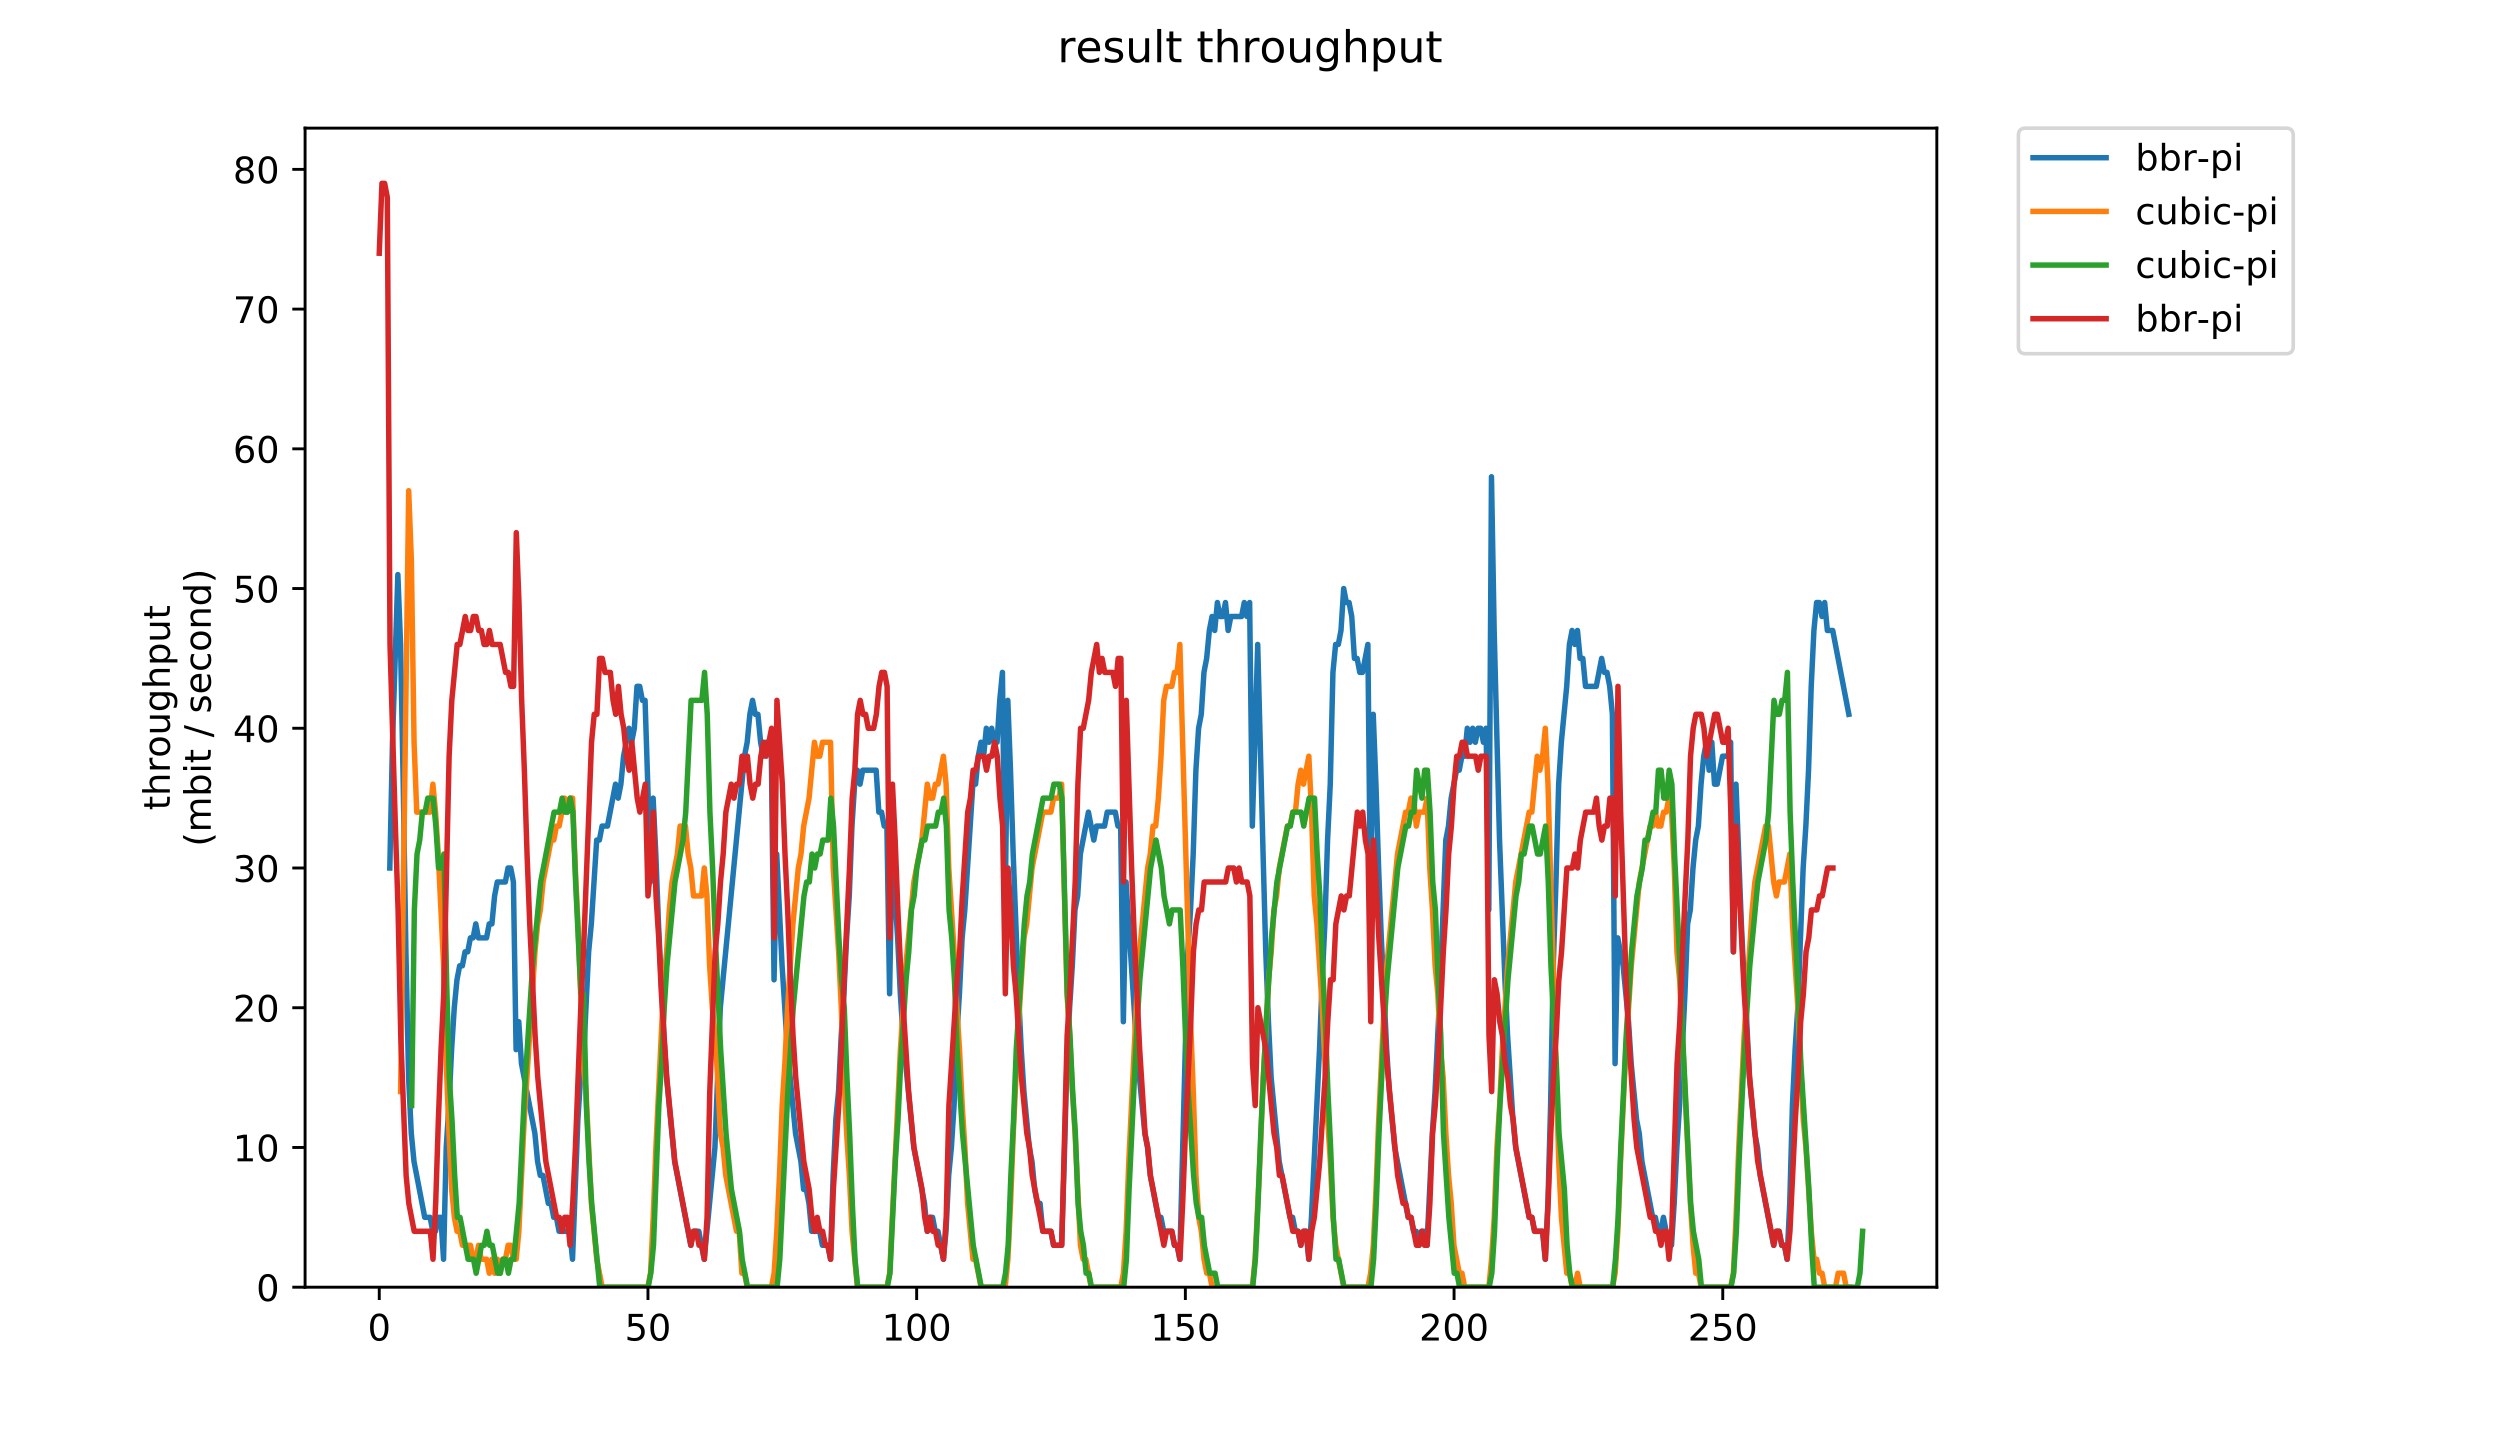 <?xml version="1.0" encoding="utf-8" standalone="no"?>
<!DOCTYPE svg PUBLIC "-//W3C//DTD SVG 1.1//EN"
  "http://www.w3.org/Graphics/SVG/1.1/DTD/svg11.dtd">
<!-- Created with matplotlib (https://matplotlib.org/) -->
<svg height="396pt" version="1.1" viewBox="0 0 684 396" width="684pt" xmlns="http://www.w3.org/2000/svg" xmlns:xlink="http://www.w3.org/1999/xlink">
 <defs>
  <style type="text/css">
*{stroke-linecap:butt;stroke-linejoin:round;}
  </style>
 </defs>
 <g id="figure_1">
  <g id="patch_1">
   <path d="M 0 396 
L 684 396 
L 684 0 
L 0 0 
z
" style="fill:#ffffff;"/>
  </g>
  <g id="axes_1">
   <g id="patch_2">
    <path d="M 83.472 352.174 
L 529.913 352.174 
L 529.913 35.062 
L 83.472 35.062 
z
" style="fill:#ffffff;"/>
   </g>
   <g id="matplotlib.axis_1">
    <g id="xtick_1">
     <g id="line2d_1">
      <defs>
       <path d="M 0 0 
L 0 3.5 
" id="m61b349d4cc" style="stroke:#000000;stroke-width:0.8;"/>
      </defs>
      <g>
       <use style="stroke:#000000;stroke-width:0.8;" x="103.765" xlink:href="#m61b349d4cc" y="352.174"/>
      </g>
     </g>
     <g id="text_1">
      <!-- 0 -->
      <defs>
       <path d="M 31.781 66.406 
Q 24.172 66.406 20.328 58.906 
Q 16.5 51.422 16.5 36.375 
Q 16.5 21.391 20.328 13.891 
Q 24.172 6.391 31.781 6.391 
Q 39.453 6.391 43.281 13.891 
Q 47.125 21.391 47.125 36.375 
Q 47.125 51.422 43.281 58.906 
Q 39.453 66.406 31.781 66.406 
z
M 31.781 74.219 
Q 44.047 74.219 50.516 64.516 
Q 56.984 54.828 56.984 36.375 
Q 56.984 17.969 50.516 8.266 
Q 44.047 -1.422 31.781 -1.422 
Q 19.531 -1.422 13.062 8.266 
Q 6.594 17.969 6.594 36.375 
Q 6.594 54.828 13.062 64.516 
Q 19.531 74.219 31.781 74.219 
z
" id="DejaVuSans-48"/>
      </defs>
      <g transform="translate(100.584 366.773)scale(0.1 -0.1)">
       <use xlink:href="#DejaVuSans-48"/>
      </g>
     </g>
    </g>
    <g id="xtick_2">
     <g id="line2d_2">
      <g>
       <use style="stroke:#000000;stroke-width:0.8;" x="177.282" xlink:href="#m61b349d4cc" y="352.174"/>
      </g>
     </g>
     <g id="text_2">
      <!-- 50 -->
      <defs>
       <path d="M 10.797 72.906 
L 49.516 72.906 
L 49.516 64.594 
L 19.828 64.594 
L 19.828 46.734 
Q 21.969 47.469 24.109 47.828 
Q 26.266 48.188 28.422 48.188 
Q 40.625 48.188 47.75 41.5 
Q 54.891 34.812 54.891 23.391 
Q 54.891 11.625 47.562 5.094 
Q 40.234 -1.422 26.906 -1.422 
Q 22.312 -1.422 17.547 -0.641 
Q 12.797 0.141 7.719 1.703 
L 7.719 11.625 
Q 12.109 9.234 16.797 8.062 
Q 21.484 6.891 26.703 6.891 
Q 35.156 6.891 40.078 11.328 
Q 45.016 15.766 45.016 23.391 
Q 45.016 31 40.078 35.438 
Q 35.156 39.891 26.703 39.891 
Q 22.75 39.891 18.812 39.016 
Q 14.891 38.141 10.797 36.281 
z
" id="DejaVuSans-53"/>
      </defs>
      <g transform="translate(170.919 366.773)scale(0.1 -0.1)">
       <use xlink:href="#DejaVuSans-53"/>
       <use x="63.623" xlink:href="#DejaVuSans-48"/>
      </g>
     </g>
    </g>
    <g id="xtick_3">
     <g id="line2d_3">
      <g>
       <use style="stroke:#000000;stroke-width:0.8;" x="250.798" xlink:href="#m61b349d4cc" y="352.174"/>
      </g>
     </g>
     <g id="text_3">
      <!-- 100 -->
      <defs>
       <path d="M 12.406 8.297 
L 28.516 8.297 
L 28.516 63.922 
L 10.984 60.406 
L 10.984 69.391 
L 28.422 72.906 
L 38.281 72.906 
L 38.281 8.297 
L 54.391 8.297 
L 54.391 0 
L 12.406 0 
z
" id="DejaVuSans-49"/>
      </defs>
      <g transform="translate(241.254 366.773)scale(0.1 -0.1)">
       <use xlink:href="#DejaVuSans-49"/>
       <use x="63.623" xlink:href="#DejaVuSans-48"/>
       <use x="127.246" xlink:href="#DejaVuSans-48"/>
      </g>
     </g>
    </g>
    <g id="xtick_4">
     <g id="line2d_4">
      <g>
       <use style="stroke:#000000;stroke-width:0.8;" x="324.315" xlink:href="#m61b349d4cc" y="352.174"/>
      </g>
     </g>
     <g id="text_4">
      <!-- 150 -->
      <g transform="translate(314.771 366.773)scale(0.1 -0.1)">
       <use xlink:href="#DejaVuSans-49"/>
       <use x="63.623" xlink:href="#DejaVuSans-53"/>
       <use x="127.246" xlink:href="#DejaVuSans-48"/>
      </g>
     </g>
    </g>
    <g id="xtick_5">
     <g id="line2d_5">
      <g>
       <use style="stroke:#000000;stroke-width:0.8;" x="397.831" xlink:href="#m61b349d4cc" y="352.174"/>
      </g>
     </g>
     <g id="text_5">
      <!-- 200 -->
      <defs>
       <path d="M 19.188 8.297 
L 53.609 8.297 
L 53.609 0 
L 7.328 0 
L 7.328 8.297 
Q 12.938 14.109 22.625 23.891 
Q 32.328 33.688 34.812 36.531 
Q 39.547 41.844 41.422 45.531 
Q 43.312 49.219 43.312 52.781 
Q 43.312 58.594 39.234 62.25 
Q 35.156 65.922 28.609 65.922 
Q 23.969 65.922 18.812 64.312 
Q 13.672 62.703 7.812 59.422 
L 7.812 69.391 
Q 13.766 71.781 18.938 73 
Q 24.125 74.219 28.422 74.219 
Q 39.75 74.219 46.484 68.547 
Q 53.219 62.891 53.219 53.422 
Q 53.219 48.922 51.531 44.891 
Q 49.859 40.875 45.406 35.406 
Q 44.188 33.984 37.641 27.219 
Q 31.109 20.453 19.188 8.297 
z
" id="DejaVuSans-50"/>
      </defs>
      <g transform="translate(388.287 366.773)scale(0.1 -0.1)">
       <use xlink:href="#DejaVuSans-50"/>
       <use x="63.623" xlink:href="#DejaVuSans-48"/>
       <use x="127.246" xlink:href="#DejaVuSans-48"/>
      </g>
     </g>
    </g>
    <g id="xtick_6">
     <g id="line2d_6">
      <g>
       <use style="stroke:#000000;stroke-width:0.8;" x="471.348" xlink:href="#m61b349d4cc" y="352.174"/>
      </g>
     </g>
     <g id="text_6">
      <!-- 250 -->
      <g transform="translate(461.804 366.773)scale(0.1 -0.1)">
       <use xlink:href="#DejaVuSans-50"/>
       <use x="63.623" xlink:href="#DejaVuSans-53"/>
       <use x="127.246" xlink:href="#DejaVuSans-48"/>
      </g>
     </g>
    </g>
   </g>
   <g id="matplotlib.axis_2">
    <g id="ytick_1">
     <g id="line2d_7">
      <defs>
       <path d="M 0 0 
L -3.5 0 
" id="m074d51d5fd" style="stroke:#000000;stroke-width:0.8;"/>
      </defs>
      <g>
       <use style="stroke:#000000;stroke-width:0.8;" x="83.472" xlink:href="#m074d51d5fd" y="352.174"/>
      </g>
     </g>
     <g id="text_7">
      <!-- 0 -->
      <g transform="translate(70.11 355.973)scale(0.1 -0.1)">
       <use xlink:href="#DejaVuSans-48"/>
      </g>
     </g>
    </g>
    <g id="ytick_2">
     <g id="line2d_8">
      <g>
       <use style="stroke:#000000;stroke-width:0.8;" x="83.472" xlink:href="#m074d51d5fd" y="313.945"/>
      </g>
     </g>
     <g id="text_8">
      <!-- 10 -->
      <g transform="translate(63.747 317.744)scale(0.1 -0.1)">
       <use xlink:href="#DejaVuSans-49"/>
       <use x="63.623" xlink:href="#DejaVuSans-48"/>
      </g>
     </g>
    </g>
    <g id="ytick_3">
     <g id="line2d_9">
      <g>
       <use style="stroke:#000000;stroke-width:0.8;" x="83.472" xlink:href="#m074d51d5fd" y="275.716"/>
      </g>
     </g>
     <g id="text_9">
      <!-- 20 -->
      <g transform="translate(63.747 279.515)scale(0.1 -0.1)">
       <use xlink:href="#DejaVuSans-50"/>
       <use x="63.623" xlink:href="#DejaVuSans-48"/>
      </g>
     </g>
    </g>
    <g id="ytick_4">
     <g id="line2d_10">
      <g>
       <use style="stroke:#000000;stroke-width:0.8;" x="83.472" xlink:href="#m074d51d5fd" y="237.486"/>
      </g>
     </g>
     <g id="text_10">
      <!-- 30 -->
      <defs>
       <path d="M 40.578 39.312 
Q 47.656 37.797 51.625 33 
Q 55.609 28.219 55.609 21.188 
Q 55.609 10.406 48.188 4.484 
Q 40.766 -1.422 27.094 -1.422 
Q 22.516 -1.422 17.656 -0.516 
Q 12.797 0.391 7.625 2.203 
L 7.625 11.719 
Q 11.719 9.328 16.594 8.109 
Q 21.484 6.891 26.812 6.891 
Q 36.078 6.891 40.938 10.547 
Q 45.797 14.203 45.797 21.188 
Q 45.797 27.641 41.281 31.266 
Q 36.766 34.906 28.719 34.906 
L 20.219 34.906 
L 20.219 43.016 
L 29.109 43.016 
Q 36.375 43.016 40.234 45.922 
Q 44.094 48.828 44.094 54.297 
Q 44.094 59.906 40.109 62.906 
Q 36.141 65.922 28.719 65.922 
Q 24.656 65.922 20.016 65.031 
Q 15.375 64.156 9.812 62.312 
L 9.812 71.094 
Q 15.438 72.656 20.344 73.438 
Q 25.25 74.219 29.594 74.219 
Q 40.828 74.219 47.359 69.109 
Q 53.906 64.016 53.906 55.328 
Q 53.906 49.266 50.438 45.094 
Q 46.969 40.922 40.578 39.312 
z
" id="DejaVuSans-51"/>
      </defs>
      <g transform="translate(63.747 241.286)scale(0.1 -0.1)">
       <use xlink:href="#DejaVuSans-51"/>
       <use x="63.623" xlink:href="#DejaVuSans-48"/>
      </g>
     </g>
    </g>
    <g id="ytick_5">
     <g id="line2d_11">
      <g>
       <use style="stroke:#000000;stroke-width:0.8;" x="83.472" xlink:href="#m074d51d5fd" y="199.257"/>
      </g>
     </g>
     <g id="text_11">
      <!-- 40 -->
      <defs>
       <path d="M 37.797 64.312 
L 12.891 25.391 
L 37.797 25.391 
z
M 35.203 72.906 
L 47.609 72.906 
L 47.609 25.391 
L 58.016 25.391 
L 58.016 17.188 
L 47.609 17.188 
L 47.609 0 
L 37.797 0 
L 37.797 17.188 
L 4.891 17.188 
L 4.891 26.703 
z
" id="DejaVuSans-52"/>
      </defs>
      <g transform="translate(63.747 203.056)scale(0.1 -0.1)">
       <use xlink:href="#DejaVuSans-52"/>
       <use x="63.623" xlink:href="#DejaVuSans-48"/>
      </g>
     </g>
    </g>
    <g id="ytick_6">
     <g id="line2d_12">
      <g>
       <use style="stroke:#000000;stroke-width:0.8;" x="83.472" xlink:href="#m074d51d5fd" y="161.028"/>
      </g>
     </g>
     <g id="text_12">
      <!-- 50 -->
      <g transform="translate(63.747 164.827)scale(0.1 -0.1)">
       <use xlink:href="#DejaVuSans-53"/>
       <use x="63.623" xlink:href="#DejaVuSans-48"/>
      </g>
     </g>
    </g>
    <g id="ytick_7">
     <g id="line2d_13">
      <g>
       <use style="stroke:#000000;stroke-width:0.8;" x="83.472" xlink:href="#m074d51d5fd" y="122.799"/>
      </g>
     </g>
     <g id="text_13">
      <!-- 60 -->
      <defs>
       <path d="M 33.016 40.375 
Q 26.375 40.375 22.484 35.828 
Q 18.609 31.297 18.609 23.391 
Q 18.609 15.531 22.484 10.953 
Q 26.375 6.391 33.016 6.391 
Q 39.656 6.391 43.531 10.953 
Q 47.406 15.531 47.406 23.391 
Q 47.406 31.297 43.531 35.828 
Q 39.656 40.375 33.016 40.375 
z
M 52.594 71.297 
L 52.594 62.312 
Q 48.875 64.062 45.094 64.984 
Q 41.312 65.922 37.594 65.922 
Q 27.828 65.922 22.672 59.328 
Q 17.531 52.734 16.797 39.406 
Q 19.672 43.656 24.016 45.922 
Q 28.375 48.188 33.594 48.188 
Q 44.578 48.188 50.953 41.516 
Q 57.328 34.859 57.328 23.391 
Q 57.328 12.156 50.688 5.359 
Q 44.047 -1.422 33.016 -1.422 
Q 20.359 -1.422 13.672 8.266 
Q 6.984 17.969 6.984 36.375 
Q 6.984 53.656 15.188 63.938 
Q 23.391 74.219 37.203 74.219 
Q 40.922 74.219 44.703 73.484 
Q 48.484 72.75 52.594 71.297 
z
" id="DejaVuSans-54"/>
      </defs>
      <g transform="translate(63.747 126.598)scale(0.1 -0.1)">
       <use xlink:href="#DejaVuSans-54"/>
       <use x="63.623" xlink:href="#DejaVuSans-48"/>
      </g>
     </g>
    </g>
    <g id="ytick_8">
     <g id="line2d_14">
      <g>
       <use style="stroke:#000000;stroke-width:0.8;" x="83.472" xlink:href="#m074d51d5fd" y="84.569"/>
      </g>
     </g>
     <g id="text_14">
      <!-- 70 -->
      <defs>
       <path d="M 8.203 72.906 
L 55.078 72.906 
L 55.078 68.703 
L 28.609 0 
L 18.312 0 
L 43.219 64.594 
L 8.203 64.594 
z
" id="DejaVuSans-55"/>
      </defs>
      <g transform="translate(63.747 88.369)scale(0.1 -0.1)">
       <use xlink:href="#DejaVuSans-55"/>
       <use x="63.623" xlink:href="#DejaVuSans-48"/>
      </g>
     </g>
    </g>
    <g id="ytick_9">
     <g id="line2d_15">
      <g>
       <use style="stroke:#000000;stroke-width:0.8;" x="83.472" xlink:href="#m074d51d5fd" y="46.34"/>
      </g>
     </g>
     <g id="text_15">
      <!-- 80 -->
      <defs>
       <path d="M 31.781 34.625 
Q 24.75 34.625 20.719 30.859 
Q 16.703 27.094 16.703 20.516 
Q 16.703 13.922 20.719 10.156 
Q 24.75 6.391 31.781 6.391 
Q 38.812 6.391 42.859 10.172 
Q 46.922 13.969 46.922 20.516 
Q 46.922 27.094 42.891 30.859 
Q 38.875 34.625 31.781 34.625 
z
M 21.922 38.812 
Q 15.578 40.375 12.031 44.719 
Q 8.5 49.078 8.5 55.328 
Q 8.5 64.062 14.719 69.141 
Q 20.953 74.219 31.781 74.219 
Q 42.672 74.219 48.875 69.141 
Q 55.078 64.062 55.078 55.328 
Q 55.078 49.078 51.531 44.719 
Q 48 40.375 41.703 38.812 
Q 48.828 37.156 52.797 32.312 
Q 56.781 27.484 56.781 20.516 
Q 56.781 9.906 50.312 4.234 
Q 43.844 -1.422 31.781 -1.422 
Q 19.734 -1.422 13.25 4.234 
Q 6.781 9.906 6.781 20.516 
Q 6.781 27.484 10.781 32.312 
Q 14.797 37.156 21.922 38.812 
z
M 18.312 54.391 
Q 18.312 48.734 21.844 45.562 
Q 25.391 42.391 31.781 42.391 
Q 38.141 42.391 41.719 45.562 
Q 45.312 48.734 45.312 54.391 
Q 45.312 60.062 41.719 63.234 
Q 38.141 66.406 31.781 66.406 
Q 25.391 66.406 21.844 63.234 
Q 18.312 60.062 18.312 54.391 
z
" id="DejaVuSans-56"/>
      </defs>
      <g transform="translate(63.747 50.139)scale(0.1 -0.1)">
       <use xlink:href="#DejaVuSans-56"/>
       <use x="63.623" xlink:href="#DejaVuSans-48"/>
      </g>
     </g>
    </g>
    <g id="text_16">
     <!-- throughput -->
     <defs>
      <path d="M 18.312 70.219 
L 18.312 54.688 
L 36.812 54.688 
L 36.812 47.703 
L 18.312 47.703 
L 18.312 18.016 
Q 18.312 11.328 20.141 9.422 
Q 21.969 7.516 27.594 7.516 
L 36.812 7.516 
L 36.812 0 
L 27.594 0 
Q 17.188 0 13.234 3.875 
Q 9.281 7.766 9.281 18.016 
L 9.281 47.703 
L 2.688 47.703 
L 2.688 54.688 
L 9.281 54.688 
L 9.281 70.219 
z
" id="DejaVuSans-116"/>
      <path d="M 54.891 33.016 
L 54.891 0 
L 45.906 0 
L 45.906 32.719 
Q 45.906 40.484 42.875 44.328 
Q 39.844 48.188 33.797 48.188 
Q 26.516 48.188 22.312 43.547 
Q 18.109 38.922 18.109 30.906 
L 18.109 0 
L 9.078 0 
L 9.078 75.984 
L 18.109 75.984 
L 18.109 46.188 
Q 21.344 51.125 25.703 53.562 
Q 30.078 56 35.797 56 
Q 45.219 56 50.047 50.172 
Q 54.891 44.344 54.891 33.016 
z
" id="DejaVuSans-104"/>
      <path d="M 41.109 46.297 
Q 39.594 47.172 37.812 47.578 
Q 36.031 48 33.891 48 
Q 26.266 48 22.188 43.047 
Q 18.109 38.094 18.109 28.812 
L 18.109 0 
L 9.078 0 
L 9.078 54.688 
L 18.109 54.688 
L 18.109 46.188 
Q 20.953 51.172 25.484 53.578 
Q 30.031 56 36.531 56 
Q 37.453 56 38.578 55.875 
Q 39.703 55.766 41.062 55.516 
z
" id="DejaVuSans-114"/>
      <path d="M 30.609 48.391 
Q 23.391 48.391 19.188 42.75 
Q 14.984 37.109 14.984 27.297 
Q 14.984 17.484 19.156 11.844 
Q 23.344 6.203 30.609 6.203 
Q 37.797 6.203 41.984 11.859 
Q 46.188 17.531 46.188 27.297 
Q 46.188 37.016 41.984 42.703 
Q 37.797 48.391 30.609 48.391 
z
M 30.609 56 
Q 42.328 56 49.016 48.375 
Q 55.719 40.766 55.719 27.297 
Q 55.719 13.875 49.016 6.219 
Q 42.328 -1.422 30.609 -1.422 
Q 18.844 -1.422 12.172 6.219 
Q 5.516 13.875 5.516 27.297 
Q 5.516 40.766 12.172 48.375 
Q 18.844 56 30.609 56 
z
" id="DejaVuSans-111"/>
      <path d="M 8.5 21.578 
L 8.5 54.688 
L 17.484 54.688 
L 17.484 21.922 
Q 17.484 14.156 20.5 10.266 
Q 23.531 6.391 29.594 6.391 
Q 36.859 6.391 41.078 11.031 
Q 45.312 15.672 45.312 23.688 
L 45.312 54.688 
L 54.297 54.688 
L 54.297 0 
L 45.312 0 
L 45.312 8.406 
Q 42.047 3.422 37.719 1 
Q 33.406 -1.422 27.688 -1.422 
Q 18.266 -1.422 13.375 4.438 
Q 8.5 10.297 8.5 21.578 
z
M 31.109 56 
z
" id="DejaVuSans-117"/>
      <path d="M 45.406 27.984 
Q 45.406 37.75 41.375 43.109 
Q 37.359 48.484 30.078 48.484 
Q 22.859 48.484 18.828 43.109 
Q 14.797 37.75 14.797 27.984 
Q 14.797 18.266 18.828 12.891 
Q 22.859 7.516 30.078 7.516 
Q 37.359 7.516 41.375 12.891 
Q 45.406 18.266 45.406 27.984 
z
M 54.391 6.781 
Q 54.391 -7.172 48.188 -13.984 
Q 42 -20.797 29.203 -20.797 
Q 24.469 -20.797 20.266 -20.094 
Q 16.062 -19.391 12.109 -17.922 
L 12.109 -9.188 
Q 16.062 -11.328 19.922 -12.344 
Q 23.781 -13.375 27.781 -13.375 
Q 36.625 -13.375 41.016 -8.766 
Q 45.406 -4.156 45.406 5.172 
L 45.406 9.625 
Q 42.625 4.781 38.281 2.391 
Q 33.938 0 27.875 0 
Q 17.828 0 11.672 7.656 
Q 5.516 15.328 5.516 27.984 
Q 5.516 40.672 11.672 48.328 
Q 17.828 56 27.875 56 
Q 33.938 56 38.281 53.609 
Q 42.625 51.219 45.406 46.391 
L 45.406 54.688 
L 54.391 54.688 
z
" id="DejaVuSans-103"/>
      <path d="M 18.109 8.203 
L 18.109 -20.797 
L 9.078 -20.797 
L 9.078 54.688 
L 18.109 54.688 
L 18.109 46.391 
Q 20.953 51.266 25.266 53.625 
Q 29.594 56 35.594 56 
Q 45.562 56 51.781 48.094 
Q 58.016 40.188 58.016 27.297 
Q 58.016 14.406 51.781 6.484 
Q 45.562 -1.422 35.594 -1.422 
Q 29.594 -1.422 25.266 0.953 
Q 20.953 3.328 18.109 8.203 
z
M 48.688 27.297 
Q 48.688 37.203 44.609 42.844 
Q 40.531 48.484 33.406 48.484 
Q 26.266 48.484 22.188 42.844 
Q 18.109 37.203 18.109 27.297 
Q 18.109 17.391 22.188 11.75 
Q 26.266 6.109 33.406 6.109 
Q 40.531 6.109 44.609 11.75 
Q 48.688 17.391 48.688 27.297 
z
" id="DejaVuSans-112"/>
     </defs>
     <g transform="translate(46.47 221.675)rotate(-90)scale(0.1 -0.1)">
      <use xlink:href="#DejaVuSans-116"/>
      <use x="39.209" xlink:href="#DejaVuSans-104"/>
      <use x="102.588" xlink:href="#DejaVuSans-114"/>
      <use x="143.67" xlink:href="#DejaVuSans-111"/>
      <use x="204.852" xlink:href="#DejaVuSans-117"/>
      <use x="268.23" xlink:href="#DejaVuSans-103"/>
      <use x="331.707" xlink:href="#DejaVuSans-104"/>
      <use x="395.086" xlink:href="#DejaVuSans-112"/>
      <use x="458.562" xlink:href="#DejaVuSans-117"/>
      <use x="521.941" xlink:href="#DejaVuSans-116"/>
     </g>
     <!-- (mbit / second) -->
     <defs>
      <path d="M 31 75.875 
Q 24.469 64.656 21.281 53.656 
Q 18.109 42.672 18.109 31.391 
Q 18.109 20.125 21.312 9.062 
Q 24.516 -2 31 -13.188 
L 23.188 -13.188 
Q 15.875 -1.703 12.234 9.375 
Q 8.594 20.453 8.594 31.391 
Q 8.594 42.281 12.203 53.312 
Q 15.828 64.359 23.188 75.875 
z
" id="DejaVuSans-40"/>
      <path d="M 52 44.188 
Q 55.375 50.25 60.062 53.125 
Q 64.75 56 71.094 56 
Q 79.641 56 84.281 50.016 
Q 88.922 44.047 88.922 33.016 
L 88.922 0 
L 79.891 0 
L 79.891 32.719 
Q 79.891 40.578 77.094 44.375 
Q 74.312 48.188 68.609 48.188 
Q 61.625 48.188 57.562 43.547 
Q 53.516 38.922 53.516 30.906 
L 53.516 0 
L 44.484 0 
L 44.484 32.719 
Q 44.484 40.625 41.703 44.406 
Q 38.922 48.188 33.109 48.188 
Q 26.219 48.188 22.156 43.531 
Q 18.109 38.875 18.109 30.906 
L 18.109 0 
L 9.078 0 
L 9.078 54.688 
L 18.109 54.688 
L 18.109 46.188 
Q 21.188 51.219 25.484 53.609 
Q 29.781 56 35.688 56 
Q 41.656 56 45.828 52.969 
Q 50 49.953 52 44.188 
z
" id="DejaVuSans-109"/>
      <path d="M 48.688 27.297 
Q 48.688 37.203 44.609 42.844 
Q 40.531 48.484 33.406 48.484 
Q 26.266 48.484 22.188 42.844 
Q 18.109 37.203 18.109 27.297 
Q 18.109 17.391 22.188 11.75 
Q 26.266 6.109 33.406 6.109 
Q 40.531 6.109 44.609 11.75 
Q 48.688 17.391 48.688 27.297 
z
M 18.109 46.391 
Q 20.953 51.266 25.266 53.625 
Q 29.594 56 35.594 56 
Q 45.562 56 51.781 48.094 
Q 58.016 40.188 58.016 27.297 
Q 58.016 14.406 51.781 6.484 
Q 45.562 -1.422 35.594 -1.422 
Q 29.594 -1.422 25.266 0.953 
Q 20.953 3.328 18.109 8.203 
L 18.109 0 
L 9.078 0 
L 9.078 75.984 
L 18.109 75.984 
z
" id="DejaVuSans-98"/>
      <path d="M 9.422 54.688 
L 18.406 54.688 
L 18.406 0 
L 9.422 0 
z
M 9.422 75.984 
L 18.406 75.984 
L 18.406 64.594 
L 9.422 64.594 
z
" id="DejaVuSans-105"/>
      <path id="DejaVuSans-32"/>
      <path d="M 25.391 72.906 
L 33.688 72.906 
L 8.297 -9.281 
L 0 -9.281 
z
" id="DejaVuSans-47"/>
      <path d="M 44.281 53.078 
L 44.281 44.578 
Q 40.484 46.531 36.375 47.5 
Q 32.281 48.484 27.875 48.484 
Q 21.188 48.484 17.844 46.438 
Q 14.5 44.391 14.5 40.281 
Q 14.5 37.156 16.891 35.375 
Q 19.281 33.594 26.516 31.984 
L 29.594 31.297 
Q 39.156 29.25 43.188 25.516 
Q 47.219 21.781 47.219 15.094 
Q 47.219 7.469 41.188 3.016 
Q 35.156 -1.422 24.609 -1.422 
Q 20.219 -1.422 15.453 -0.562 
Q 10.688 0.297 5.422 2 
L 5.422 11.281 
Q 10.406 8.688 15.234 7.391 
Q 20.062 6.109 24.812 6.109 
Q 31.156 6.109 34.562 8.281 
Q 37.984 10.453 37.984 14.406 
Q 37.984 18.062 35.516 20.016 
Q 33.062 21.969 24.703 23.781 
L 21.578 24.516 
Q 13.234 26.266 9.516 29.906 
Q 5.812 33.547 5.812 39.891 
Q 5.812 47.609 11.281 51.797 
Q 16.75 56 26.812 56 
Q 31.781 56 36.172 55.266 
Q 40.578 54.547 44.281 53.078 
z
" id="DejaVuSans-115"/>
      <path d="M 56.203 29.594 
L 56.203 25.203 
L 14.891 25.203 
Q 15.484 15.922 20.484 11.062 
Q 25.484 6.203 34.422 6.203 
Q 39.594 6.203 44.453 7.469 
Q 49.312 8.734 54.109 11.281 
L 54.109 2.781 
Q 49.266 0.734 44.188 -0.344 
Q 39.109 -1.422 33.891 -1.422 
Q 20.797 -1.422 13.156 6.188 
Q 5.516 13.812 5.516 26.812 
Q 5.516 40.234 12.766 48.109 
Q 20.016 56 32.328 56 
Q 43.359 56 49.781 48.891 
Q 56.203 41.797 56.203 29.594 
z
M 47.219 32.234 
Q 47.125 39.594 43.094 43.984 
Q 39.062 48.391 32.422 48.391 
Q 24.906 48.391 20.391 44.141 
Q 15.875 39.891 15.188 32.172 
z
" id="DejaVuSans-101"/>
      <path d="M 48.781 52.594 
L 48.781 44.188 
Q 44.969 46.297 41.141 47.344 
Q 37.312 48.391 33.406 48.391 
Q 24.656 48.391 19.812 42.844 
Q 14.984 37.312 14.984 27.297 
Q 14.984 17.281 19.812 11.734 
Q 24.656 6.203 33.406 6.203 
Q 37.312 6.203 41.141 7.25 
Q 44.969 8.297 48.781 10.406 
L 48.781 2.094 
Q 45.016 0.344 40.984 -0.531 
Q 36.969 -1.422 32.422 -1.422 
Q 20.062 -1.422 12.781 6.344 
Q 5.516 14.109 5.516 27.297 
Q 5.516 40.672 12.859 48.328 
Q 20.219 56 33.016 56 
Q 37.156 56 41.109 55.141 
Q 45.062 54.297 48.781 52.594 
z
" id="DejaVuSans-99"/>
      <path d="M 54.891 33.016 
L 54.891 0 
L 45.906 0 
L 45.906 32.719 
Q 45.906 40.484 42.875 44.328 
Q 39.844 48.188 33.797 48.188 
Q 26.516 48.188 22.312 43.547 
Q 18.109 38.922 18.109 30.906 
L 18.109 0 
L 9.078 0 
L 9.078 54.688 
L 18.109 54.688 
L 18.109 46.188 
Q 21.344 51.125 25.703 53.562 
Q 30.078 56 35.797 56 
Q 45.219 56 50.047 50.172 
Q 54.891 44.344 54.891 33.016 
z
" id="DejaVuSans-110"/>
      <path d="M 45.406 46.391 
L 45.406 75.984 
L 54.391 75.984 
L 54.391 0 
L 45.406 0 
L 45.406 8.203 
Q 42.578 3.328 38.25 0.953 
Q 33.938 -1.422 27.875 -1.422 
Q 17.969 -1.422 11.734 6.484 
Q 5.516 14.406 5.516 27.297 
Q 5.516 40.188 11.734 48.094 
Q 17.969 56 27.875 56 
Q 33.938 56 38.25 53.625 
Q 42.578 51.266 45.406 46.391 
z
M 14.797 27.297 
Q 14.797 17.391 18.875 11.75 
Q 22.953 6.109 30.078 6.109 
Q 37.203 6.109 41.297 11.75 
Q 45.406 17.391 45.406 27.297 
Q 45.406 37.203 41.297 42.844 
Q 37.203 48.484 30.078 48.484 
Q 22.953 48.484 18.875 42.844 
Q 14.797 37.203 14.797 27.297 
z
" id="DejaVuSans-100"/>
      <path d="M 8.016 75.875 
L 15.828 75.875 
Q 23.141 64.359 26.781 53.312 
Q 30.422 42.281 30.422 31.391 
Q 30.422 20.453 26.781 9.375 
Q 23.141 -1.703 15.828 -13.188 
L 8.016 -13.188 
Q 14.5 -2 17.703 9.062 
Q 20.906 20.125 20.906 31.391 
Q 20.906 42.672 17.703 53.656 
Q 14.5 64.656 8.016 75.875 
z
" id="DejaVuSans-41"/>
     </defs>
     <g transform="translate(57.668 231.609)rotate(-90)scale(0.1 -0.1)">
      <use xlink:href="#DejaVuSans-40"/>
      <use x="39.014" xlink:href="#DejaVuSans-109"/>
      <use x="136.426" xlink:href="#DejaVuSans-98"/>
      <use x="199.902" xlink:href="#DejaVuSans-105"/>
      <use x="227.686" xlink:href="#DejaVuSans-116"/>
      <use x="266.895" xlink:href="#DejaVuSans-32"/>
      <use x="298.682" xlink:href="#DejaVuSans-47"/>
      <use x="332.373" xlink:href="#DejaVuSans-32"/>
      <use x="364.16" xlink:href="#DejaVuSans-115"/>
      <use x="416.26" xlink:href="#DejaVuSans-101"/>
      <use x="477.783" xlink:href="#DejaVuSans-99"/>
      <use x="532.764" xlink:href="#DejaVuSans-111"/>
      <use x="593.945" xlink:href="#DejaVuSans-110"/>
      <use x="657.324" xlink:href="#DejaVuSans-100"/>
      <use x="720.801" xlink:href="#DejaVuSans-41"/>
     </g>
    </g>
   </g>
   <g id="line2d_16">
    <path clip-path="url(#pceaf172f20)" d="M 106.648 237.486 
L 107.384 203.08 
L 108.854 157.205 
L 109.589 176.32 
L 110.324 214.549 
L 111.059 260.424 
L 111.795 294.83 
L 112.53 310.122 
L 113.265 317.768 
L 116.206 333.06 
L 117.676 333.06 
L 118.411 336.882 
L 119.146 336.882 
L 119.881 333.06 
L 120.617 333.06 
L 121.352 344.528 
L 122.087 313.945 
L 122.822 302.476 
L 123.557 287.184 
L 124.292 275.716 
L 125.028 268.07 
L 125.763 264.247 
L 126.498 264.247 
L 127.233 260.424 
L 127.968 260.424 
L 128.703 256.601 
L 129.439 256.601 
L 130.174 252.778 
L 130.909 256.601 
L 133.114 256.601 
L 133.85 252.778 
L 134.585 252.778 
L 135.32 245.132 
L 136.055 241.309 
L 138.261 241.309 
L 138.996 237.486 
L 139.731 237.486 
L 140.466 241.309 
L 141.201 287.184 
L 141.936 279.539 
L 142.671 291.007 
L 146.347 310.122 
L 147.082 317.768 
L 147.818 321.591 
L 148.553 321.591 
L 150.023 329.237 
L 150.758 329.237 
L 151.493 333.06 
L 152.229 333.06 
L 152.964 336.882 
L 155.904 336.882 
L 156.64 344.528 
L 158.11 306.299 
L 158.845 294.83 
L 159.58 291.007 
L 161.051 260.424 
L 161.786 252.778 
L 163.256 229.841 
L 163.991 229.841 
L 164.726 226.018 
L 166.197 226.018 
L 168.402 214.549 
L 169.137 218.372 
L 169.873 214.549 
L 170.608 206.903 
L 172.078 199.257 
L 172.813 203.08 
L 173.548 199.257 
L 174.284 187.788 
L 175.019 187.788 
L 175.754 191.611 
L 176.489 191.611 
L 177.224 214.549 
L 177.959 241.309 
L 178.695 218.372 
L 179.43 233.663 
L 180.165 252.778 
L 181.635 283.362 
L 182.37 294.83 
L 184.576 317.768 
L 188.987 340.705 
L 189.722 336.882 
L 191.192 336.882 
L 192.663 344.528 
L 195.603 313.945 
L 197.074 275.716 
L 203.69 206.903 
L 204.425 203.08 
L 205.161 195.434 
L 205.896 191.611 
L 206.631 195.434 
L 207.366 195.434 
L 208.101 203.08 
L 208.836 206.903 
L 209.571 203.08 
L 210.307 203.08 
L 211.042 206.903 
L 211.777 268.07 
L 212.512 233.663 
L 213.982 264.247 
L 215.453 287.184 
L 217.658 310.122 
L 219.129 317.768 
L 219.864 325.414 
L 220.599 325.414 
L 221.334 329.237 
L 222.069 336.882 
L 224.275 336.882 
L 225.01 340.705 
L 226.48 340.705 
L 227.215 344.528 
L 227.951 321.591 
L 228.686 306.299 
L 229.421 298.653 
L 230.156 283.362 
L 230.891 271.893 
L 231.626 256.601 
L 232.362 245.132 
L 233.097 226.018 
L 233.832 214.549 
L 234.567 210.726 
L 235.302 214.549 
L 236.037 210.726 
L 239.713 210.726 
L 240.448 222.195 
L 241.184 222.195 
L 241.919 226.018 
L 242.654 226.018 
L 243.389 271.893 
L 244.124 229.841 
L 244.859 245.132 
L 245.595 256.601 
L 246.33 271.893 
L 247.065 283.362 
L 250.006 313.945 
L 252.946 329.237 
L 253.681 336.882 
L 254.417 333.06 
L 255.152 333.06 
L 255.887 336.882 
L 256.622 336.882 
L 258.092 344.528 
L 258.828 336.882 
L 259.563 321.591 
L 260.298 313.945 
L 261.033 302.476 
L 261.768 283.362 
L 262.503 271.893 
L 263.239 256.601 
L 263.974 248.955 
L 266.179 214.549 
L 266.914 214.549 
L 267.65 206.903 
L 268.385 203.08 
L 269.12 206.903 
L 269.855 199.257 
L 270.59 203.08 
L 271.325 199.257 
L 272.061 203.08 
L 272.796 203.08 
L 273.531 191.611 
L 274.266 183.965 
L 275.001 248.955 
L 275.736 191.611 
L 276.471 210.726 
L 277.207 233.663 
L 278.677 271.893 
L 279.412 287.184 
L 280.147 298.653 
L 281.618 313.945 
L 282.353 317.768 
L 283.088 325.414 
L 283.823 329.237 
L 284.558 329.237 
L 285.293 336.882 
L 287.499 336.882 
L 288.234 340.705 
L 290.44 340.705 
L 291.175 317.768 
L 291.91 291.007 
L 292.645 275.716 
L 293.38 264.247 
L 294.115 248.955 
L 294.851 245.132 
L 295.586 233.663 
L 297.791 222.195 
L 299.262 229.841 
L 299.997 226.018 
L 302.202 226.018 
L 302.937 222.195 
L 305.143 222.195 
L 305.878 226.018 
L 306.613 226.018 
L 307.348 279.539 
L 308.084 241.309 
L 311.024 287.184 
L 313.23 310.122 
L 313.965 313.945 
L 314.7 321.591 
L 316.906 333.06 
L 317.641 333.06 
L 318.376 336.882 
L 320.581 336.882 
L 321.317 340.705 
L 322.052 340.705 
L 322.787 344.528 
L 324.992 260.424 
L 325.728 248.955 
L 326.463 233.663 
L 327.198 210.726 
L 327.933 199.257 
L 328.668 195.434 
L 329.403 183.965 
L 330.139 180.143 
L 330.874 172.497 
L 331.609 168.674 
L 332.344 172.497 
L 333.079 164.851 
L 333.814 168.674 
L 334.55 168.674 
L 335.285 164.851 
L 336.02 172.497 
L 336.755 168.674 
L 339.696 168.674 
L 340.431 164.851 
L 341.166 168.674 
L 341.901 164.851 
L 342.636 226.018 
L 344.107 176.32 
L 345.577 233.663 
L 346.312 260.424 
L 347.047 279.539 
L 347.782 294.83 
L 349.988 317.768 
L 352.929 333.06 
L 353.664 333.06 
L 354.399 336.882 
L 355.134 336.882 
L 355.869 340.705 
L 356.604 336.882 
L 357.34 336.882 
L 358.075 344.528 
L 358.81 333.06 
L 361.015 287.184 
L 361.751 268.07 
L 362.486 252.778 
L 363.221 229.841 
L 363.956 214.549 
L 364.691 183.965 
L 365.426 176.32 
L 366.162 176.32 
L 366.897 172.497 
L 367.632 161.028 
L 368.367 164.851 
L 369.102 164.851 
L 369.837 168.674 
L 370.573 180.143 
L 371.308 180.143 
L 372.043 183.965 
L 372.778 183.965 
L 374.248 176.32 
L 374.984 248.955 
L 375.719 195.434 
L 376.454 214.549 
L 377.189 237.486 
L 377.924 256.601 
L 379.395 287.184 
L 380.13 298.653 
L 381.6 313.945 
L 385.276 333.06 
L 386.011 333.06 
L 386.746 336.882 
L 387.481 336.882 
L 388.217 340.705 
L 388.952 336.882 
L 389.687 336.882 
L 390.422 340.705 
L 391.892 310.122 
L 392.628 298.653 
L 394.098 268.07 
L 395.568 229.841 
L 396.303 226.018 
L 397.039 218.372 
L 398.509 210.726 
L 399.244 210.726 
L 399.979 206.903 
L 400.714 206.903 
L 401.45 199.257 
L 402.185 203.08 
L 402.92 199.257 
L 403.655 203.08 
L 404.39 199.257 
L 405.125 199.257 
L 405.861 203.08 
L 406.596 199.257 
L 407.331 248.955 
L 408.066 130.444 
L 408.801 172.497 
L 410.272 229.841 
L 411.742 268.07 
L 412.477 283.362 
L 413.947 306.299 
L 414.682 313.945 
L 418.358 333.06 
L 419.093 333.06 
L 419.829 336.882 
L 422.034 336.882 
L 422.769 344.528 
L 423.504 329.237 
L 424.24 302.476 
L 424.975 264.247 
L 425.71 241.309 
L 426.445 214.549 
L 427.18 203.08 
L 428.651 187.788 
L 429.386 176.32 
L 430.121 172.497 
L 430.856 176.32 
L 431.591 172.497 
L 432.326 180.143 
L 433.062 180.143 
L 433.797 187.788 
L 436.737 187.788 
L 438.208 180.143 
L 438.943 183.965 
L 439.678 183.965 
L 440.413 187.788 
L 441.148 195.434 
L 441.884 291.007 
L 442.619 256.601 
L 444.089 264.247 
L 445.559 279.539 
L 446.295 291.007 
L 447.765 306.299 
L 448.5 310.122 
L 449.235 317.768 
L 452.176 333.06 
L 452.911 333.06 
L 453.646 336.882 
L 454.381 336.882 
L 455.117 333.06 
L 456.587 340.705 
L 457.322 340.705 
L 458.057 329.237 
L 458.792 313.945 
L 459.528 302.476 
L 460.998 271.893 
L 461.733 252.778 
L 462.468 248.955 
L 463.203 237.486 
L 463.939 229.841 
L 464.674 226.018 
L 465.409 214.549 
L 466.144 206.903 
L 466.879 203.08 
L 467.614 210.726 
L 468.35 203.08 
L 469.085 214.549 
L 469.82 214.549 
L 471.29 206.903 
L 472.761 206.903 
L 473.496 203.08 
L 474.231 260.424 
L 474.966 214.549 
L 476.436 252.778 
L 477.172 268.07 
L 477.907 279.539 
L 478.642 294.83 
L 480.112 310.122 
L 480.847 313.945 
L 481.582 321.591 
L 485.258 340.705 
L 485.993 336.882 
L 486.729 336.882 
L 487.464 340.705 
L 488.199 340.705 
L 488.934 344.528 
L 489.669 329.237 
L 490.404 302.476 
L 491.14 287.184 
L 491.875 275.716 
L 493.345 237.486 
L 494.08 226.018 
L 494.815 210.726 
L 495.551 187.788 
L 496.286 172.497 
L 497.021 164.851 
L 497.756 164.851 
L 498.491 168.674 
L 499.226 164.851 
L 499.962 172.497 
L 501.432 172.497 
L 505.843 195.434 
L 505.843 195.434 
" style="fill:none;stroke:#1f77b4;stroke-linecap:square;stroke-width:1.5;"/>
   </g>
   <g id="line2d_17">
    <path clip-path="url(#pceaf172f20)" d="M 109.611 298.653 
L 111.817 134.267 
L 112.552 153.382 
L 113.287 203.08 
L 114.022 222.195 
L 117.698 222.195 
L 118.433 214.549 
L 119.168 222.195 
L 119.903 233.663 
L 121.374 264.247 
L 122.109 291.007 
L 122.844 310.122 
L 123.579 325.414 
L 124.314 333.06 
L 125.05 336.882 
L 125.785 336.882 
L 126.52 340.705 
L 128.725 340.705 
L 129.461 344.528 
L 130.196 344.528 
L 130.931 340.705 
L 131.666 344.528 
L 133.136 344.528 
L 133.872 348.351 
L 134.607 344.528 
L 135.342 348.351 
L 136.077 344.528 
L 136.812 348.351 
L 137.547 344.528 
L 138.283 344.528 
L 139.018 340.705 
L 139.753 340.705 
L 140.488 344.528 
L 141.223 344.528 
L 141.958 336.882 
L 143.429 306.299 
L 146.369 260.424 
L 147.105 252.778 
L 147.84 248.955 
L 148.575 241.309 
L 150.78 229.841 
L 151.516 229.841 
L 152.251 226.018 
L 152.986 226.018 
L 154.456 218.372 
L 155.191 222.195 
L 155.927 218.372 
L 156.662 218.372 
L 157.397 237.486 
L 158.132 252.778 
L 159.602 291.007 
L 160.338 298.653 
L 161.808 329.237 
L 163.278 344.528 
L 164.748 352.174 
L 177.246 352.174 
L 177.981 348.351 
L 178.717 333.06 
L 179.452 313.945 
L 181.657 268.07 
L 182.392 260.424 
L 183.128 248.955 
L 183.863 241.309 
L 185.333 233.663 
L 186.068 226.018 
L 187.539 226.018 
L 188.274 233.663 
L 189.009 237.486 
L 189.744 245.132 
L 191.95 245.132 
L 192.685 237.486 
L 193.42 245.132 
L 194.155 264.247 
L 194.89 275.716 
L 195.625 283.362 
L 196.361 294.83 
L 197.096 310.122 
L 197.831 313.945 
L 198.566 321.591 
L 201.507 336.882 
L 202.242 336.882 
L 202.977 348.351 
L 203.712 348.351 
L 204.447 352.174 
L 211.064 352.174 
L 211.799 348.351 
L 212.534 336.882 
L 213.269 321.591 
L 214.005 302.476 
L 214.74 291.007 
L 215.475 275.716 
L 216.945 252.778 
L 218.416 237.486 
L 219.151 233.663 
L 219.886 226.018 
L 221.356 218.372 
L 222.827 203.08 
L 223.562 206.903 
L 224.297 206.903 
L 225.032 203.08 
L 227.238 203.08 
L 227.973 237.486 
L 229.443 260.424 
L 230.178 275.716 
L 230.913 294.83 
L 231.648 310.122 
L 232.384 321.591 
L 233.119 336.882 
L 234.589 352.174 
L 242.676 352.174 
L 243.411 348.351 
L 246.352 287.184 
L 247.822 264.247 
L 250.028 241.309 
L 252.233 229.841 
L 253.703 214.549 
L 254.439 218.372 
L 255.174 218.372 
L 255.909 214.549 
L 256.644 214.549 
L 258.114 206.903 
L 258.85 214.549 
L 259.585 237.486 
L 261.055 260.424 
L 261.79 275.716 
L 262.525 287.184 
L 263.261 302.476 
L 263.996 313.945 
L 264.731 329.237 
L 266.201 344.528 
L 266.936 344.528 
L 268.407 352.174 
L 275.023 352.174 
L 275.758 344.528 
L 276.494 329.237 
L 277.229 310.122 
L 278.699 279.539 
L 280.169 256.601 
L 280.905 252.778 
L 282.375 237.486 
L 285.316 222.195 
L 287.521 222.195 
L 288.256 218.372 
L 289.727 218.372 
L 290.462 214.549 
L 291.932 271.893 
L 292.667 283.362 
L 293.402 298.653 
L 294.138 310.122 
L 295.608 340.705 
L 296.343 344.528 
L 297.078 344.528 
L 298.548 352.174 
L 306.635 352.174 
L 307.37 348.351 
L 308.106 336.882 
L 308.841 317.768 
L 311.046 271.893 
L 311.781 260.424 
L 313.987 237.486 
L 314.722 233.663 
L 315.457 226.018 
L 316.192 226.018 
L 316.928 218.372 
L 317.663 206.903 
L 318.398 191.611 
L 319.133 187.788 
L 320.603 187.788 
L 321.339 183.965 
L 322.074 183.965 
L 322.809 176.32 
L 325.75 279.539 
L 326.485 298.653 
L 327.22 321.591 
L 327.955 333.06 
L 328.69 336.882 
L 329.425 344.528 
L 330.161 348.351 
L 330.896 348.351 
L 331.631 352.174 
L 342.658 352.174 
L 343.394 344.528 
L 344.864 313.945 
L 345.599 294.83 
L 346.334 283.362 
L 347.069 268.07 
L 347.805 260.424 
L 348.54 248.955 
L 349.275 245.132 
L 350.01 237.486 
L 352.216 226.018 
L 352.951 226.018 
L 353.686 222.195 
L 354.421 222.195 
L 355.156 214.549 
L 355.891 210.726 
L 356.627 214.549 
L 358.097 206.903 
L 358.832 222.195 
L 359.567 245.132 
L 360.302 252.778 
L 361.773 275.716 
L 363.243 306.299 
L 363.978 317.768 
L 364.713 333.06 
L 365.449 340.705 
L 367.654 352.174 
L 374.27 352.174 
L 375.006 348.351 
L 375.741 340.705 
L 376.476 325.414 
L 377.211 306.299 
L 378.681 275.716 
L 379.417 264.247 
L 382.357 233.663 
L 384.563 222.195 
L 385.298 222.195 
L 386.033 218.372 
L 386.768 218.372 
L 387.503 226.018 
L 388.239 222.195 
L 389.709 222.195 
L 390.444 218.372 
L 391.179 237.486 
L 391.914 248.955 
L 392.65 264.247 
L 393.385 271.893 
L 394.12 287.184 
L 394.855 294.83 
L 395.59 310.122 
L 396.325 321.591 
L 397.061 329.237 
L 397.796 340.705 
L 399.266 348.351 
L 400.001 348.351 
L 400.736 352.174 
L 407.353 352.174 
L 408.088 344.528 
L 408.823 333.06 
L 409.558 313.945 
L 410.294 302.476 
L 411.029 287.184 
L 412.499 264.247 
L 414.705 241.309 
L 418.38 222.195 
L 419.116 222.195 
L 420.586 206.903 
L 421.321 210.726 
L 422.056 206.903 
L 422.791 199.257 
L 423.527 214.549 
L 426.467 317.768 
L 427.202 333.06 
L 428.673 348.351 
L 429.408 348.351 
L 430.143 352.174 
L 430.878 352.174 
L 431.613 348.351 
L 432.349 352.174 
L 441.17 352.174 
L 441.906 348.351 
L 442.641 336.882 
L 443.376 317.768 
L 444.846 287.184 
L 446.317 264.247 
L 448.522 241.309 
L 451.463 226.018 
L 452.198 226.018 
L 452.933 222.195 
L 453.668 226.018 
L 454.403 226.018 
L 455.139 222.195 
L 455.874 222.195 
L 456.609 218.372 
L 457.344 222.195 
L 458.079 237.486 
L 458.814 260.424 
L 459.55 268.07 
L 462.49 329.237 
L 463.225 340.705 
L 463.961 348.351 
L 464.696 348.351 
L 465.431 352.174 
L 473.518 352.174 
L 474.253 348.351 
L 474.988 333.06 
L 475.723 313.945 
L 477.194 283.362 
L 479.399 248.955 
L 480.134 241.309 
L 483.075 226.018 
L 483.81 226.018 
L 485.28 241.309 
L 486.016 245.132 
L 486.751 241.309 
L 488.221 241.309 
L 489.691 233.663 
L 490.427 252.778 
L 491.897 275.716 
L 493.367 306.299 
L 494.102 313.945 
L 495.573 336.882 
L 496.308 344.528 
L 497.043 344.528 
L 497.778 348.351 
L 498.513 348.351 
L 499.249 352.174 
L 502.189 352.174 
L 502.924 348.351 
L 504.395 348.351 
L 505.13 352.174 
L 505.865 352.174 
L 505.865 352.174 
" style="fill:none;stroke:#ff7f0e;stroke-linecap:square;stroke-width:1.5;"/>
   </g>
   <g id="line2d_18">
    <path clip-path="url(#pceaf172f20)" d="M 112.631 302.476 
L 113.366 248.955 
L 114.102 233.663 
L 114.837 229.841 
L 115.572 222.195 
L 116.307 222.195 
L 117.042 218.372 
L 118.513 218.372 
L 119.248 226.018 
L 119.983 237.486 
L 120.718 237.486 
L 121.453 233.663 
L 122.188 268.07 
L 122.923 294.83 
L 123.659 306.299 
L 124.394 321.591 
L 125.129 333.06 
L 125.864 333.06 
L 128.07 344.528 
L 129.54 344.528 
L 130.275 348.351 
L 131.745 340.705 
L 132.481 340.705 
L 133.216 336.882 
L 133.951 340.705 
L 134.686 340.705 
L 136.156 348.351 
L 136.892 348.351 
L 137.627 344.528 
L 138.362 344.528 
L 139.097 348.351 
L 139.832 344.528 
L 140.567 344.528 
L 142.038 329.237 
L 143.508 298.653 
L 145.714 264.247 
L 147.919 241.309 
L 151.595 222.195 
L 153.065 222.195 
L 153.8 218.372 
L 154.536 222.195 
L 155.271 222.195 
L 156.006 218.372 
L 156.741 222.195 
L 157.476 241.309 
L 158.947 271.893 
L 159.682 271.893 
L 160.417 302.476 
L 161.152 317.768 
L 161.887 329.237 
L 164.093 352.174 
L 177.326 352.174 
L 178.061 348.351 
L 178.796 340.705 
L 180.266 302.476 
L 181.002 291.007 
L 181.737 275.716 
L 182.472 264.247 
L 184.677 241.309 
L 186.883 229.841 
L 187.618 222.195 
L 189.088 191.611 
L 192.029 191.611 
L 192.764 183.965 
L 193.499 195.434 
L 194.234 222.195 
L 194.97 237.486 
L 195.705 256.601 
L 197.175 287.184 
L 198.645 310.122 
L 200.116 325.414 
L 202.321 336.882 
L 203.056 344.528 
L 204.527 352.174 
L 212.614 352.174 
L 213.349 344.528 
L 215.554 298.653 
L 217.025 275.716 
L 219.965 245.132 
L 220.7 241.309 
L 221.436 241.309 
L 222.171 233.663 
L 222.906 237.486 
L 223.641 233.663 
L 224.376 233.663 
L 225.111 229.841 
L 226.582 229.841 
L 227.317 218.372 
L 228.052 226.018 
L 229.522 256.601 
L 230.258 268.07 
L 230.993 275.716 
L 231.728 294.83 
L 232.463 310.122 
L 233.198 329.237 
L 233.933 344.528 
L 234.669 352.174 
L 242.755 352.174 
L 243.491 348.351 
L 244.961 317.768 
L 245.696 306.299 
L 246.431 291.007 
L 247.902 268.07 
L 248.637 260.424 
L 249.372 248.955 
L 250.107 245.132 
L 250.842 237.486 
L 252.313 229.841 
L 253.048 229.841 
L 253.783 226.018 
L 255.988 226.018 
L 256.724 222.195 
L 257.459 222.195 
L 258.194 218.372 
L 258.929 226.018 
L 259.664 248.955 
L 260.399 256.601 
L 261.134 268.07 
L 261.87 287.184 
L 263.34 310.122 
L 266.281 340.705 
L 268.486 352.174 
L 274.367 352.174 
L 275.103 348.351 
L 275.838 340.705 
L 276.573 321.591 
L 277.308 306.299 
L 278.043 287.184 
L 280.249 252.778 
L 280.984 245.132 
L 281.719 241.309 
L 282.454 233.663 
L 285.395 218.372 
L 287.6 218.372 
L 288.336 214.549 
L 289.806 214.549 
L 290.541 218.372 
L 292.011 271.893 
L 292.747 283.362 
L 293.482 298.653 
L 294.217 310.122 
L 294.952 329.237 
L 295.687 336.882 
L 296.422 340.705 
L 297.158 348.351 
L 297.893 348.351 
L 298.628 352.174 
L 307.45 352.174 
L 308.185 344.528 
L 308.92 325.414 
L 311.126 279.539 
L 311.861 268.07 
L 314.802 237.486 
L 316.272 229.841 
L 317.742 237.486 
L 318.477 245.132 
L 319.948 252.778 
L 320.683 248.955 
L 322.888 248.955 
L 323.624 264.247 
L 324.359 283.362 
L 325.094 298.653 
L 326.564 321.591 
L 327.299 329.237 
L 328.034 333.06 
L 328.77 333.06 
L 329.505 340.705 
L 330.975 348.351 
L 332.445 348.351 
L 333.181 352.174 
L 342.738 352.174 
L 343.473 344.528 
L 344.208 329.237 
L 344.943 310.122 
L 346.414 279.539 
L 347.884 256.601 
L 349.354 241.309 
L 352.295 226.018 
L 353.03 226.018 
L 353.765 222.195 
L 355.971 222.195 
L 356.706 226.018 
L 358.176 218.372 
L 359.647 218.372 
L 360.382 233.663 
L 361.117 245.132 
L 361.852 264.247 
L 362.587 279.539 
L 363.322 298.653 
L 364.058 313.945 
L 364.793 333.06 
L 365.528 344.528 
L 366.263 344.528 
L 367.733 352.174 
L 375.085 352.174 
L 375.82 344.528 
L 376.555 329.237 
L 377.291 310.122 
L 378.761 279.539 
L 379.496 268.07 
L 382.437 237.486 
L 384.642 226.018 
L 385.377 226.018 
L 386.113 222.195 
L 386.848 222.195 
L 387.583 210.726 
L 389.053 218.372 
L 389.788 210.726 
L 390.524 210.726 
L 391.259 222.195 
L 391.994 241.309 
L 392.729 248.955 
L 393.464 268.07 
L 394.199 283.362 
L 394.934 310.122 
L 396.405 333.06 
L 397.875 348.351 
L 398.61 348.351 
L 399.345 352.174 
L 407.432 352.174 
L 408.167 348.351 
L 408.903 336.882 
L 409.638 317.768 
L 410.373 302.476 
L 412.578 268.07 
L 414.784 245.132 
L 415.519 241.309 
L 416.254 233.663 
L 416.989 233.663 
L 418.46 226.018 
L 419.195 226.018 
L 420.665 233.663 
L 421.4 233.663 
L 422.871 226.018 
L 423.606 241.309 
L 424.341 264.247 
L 425.076 279.539 
L 425.811 291.007 
L 426.547 310.122 
L 428.017 325.414 
L 428.752 340.705 
L 429.487 348.351 
L 430.222 352.174 
L 441.25 352.174 
L 441.985 344.528 
L 442.72 333.06 
L 443.455 313.945 
L 444.926 283.362 
L 446.396 260.424 
L 447.866 245.132 
L 449.337 237.486 
L 450.072 229.841 
L 450.807 229.841 
L 452.277 222.195 
L 453.013 222.195 
L 453.748 210.726 
L 454.483 210.726 
L 455.218 218.372 
L 455.953 218.372 
L 456.688 210.726 
L 457.424 214.549 
L 458.159 233.663 
L 459.629 264.247 
L 460.364 283.362 
L 462.57 329.237 
L 463.305 336.882 
L 464.775 344.528 
L 465.51 352.174 
L 473.597 352.174 
L 474.332 348.351 
L 475.067 336.882 
L 475.803 317.768 
L 477.273 287.184 
L 478.743 264.247 
L 480.949 241.309 
L 483.154 229.841 
L 483.889 222.195 
L 485.36 191.611 
L 486.095 195.434 
L 486.83 195.434 
L 487.565 191.611 
L 488.3 191.611 
L 489.036 183.965 
L 489.771 222.195 
L 490.506 241.309 
L 491.976 271.893 
L 492.711 291.007 
L 494.917 325.414 
L 495.652 340.705 
L 496.387 352.174 
L 508.15 352.174 
L 508.885 348.351 
L 509.62 336.882 
L 509.62 336.882 
" style="fill:none;stroke:#2ca02c;stroke-linecap:square;stroke-width:1.5;"/>
   </g>
   <g id="line2d_19">
    <path clip-path="url(#pceaf172f20)" d="M 103.765 69.278 
L 104.5 50.163 
L 105.235 50.163 
L 105.971 53.986 
L 106.706 176.32 
L 108.176 226.018 
L 108.911 248.955 
L 109.646 283.362 
L 111.117 321.591 
L 111.852 329.237 
L 113.322 336.882 
L 117.733 336.882 
L 118.468 344.528 
L 119.204 329.237 
L 119.939 306.299 
L 120.674 287.184 
L 121.409 271.893 
L 122.879 206.903 
L 123.615 191.611 
L 125.085 176.32 
L 125.82 176.32 
L 127.29 168.674 
L 128.026 172.497 
L 128.761 172.497 
L 129.496 168.674 
L 130.231 168.674 
L 130.966 172.497 
L 131.701 172.497 
L 132.437 176.32 
L 133.172 176.32 
L 133.907 172.497 
L 134.642 176.32 
L 136.848 176.32 
L 138.318 183.965 
L 139.053 183.965 
L 139.788 187.788 
L 140.523 187.788 
L 141.259 145.736 
L 141.994 164.851 
L 142.729 191.611 
L 143.464 210.726 
L 144.199 233.663 
L 144.934 252.778 
L 146.405 283.362 
L 147.14 294.83 
L 149.345 317.768 
L 152.286 333.06 
L 153.021 333.06 
L 153.756 336.882 
L 154.491 333.06 
L 155.227 333.06 
L 155.962 340.705 
L 156.697 329.237 
L 157.432 313.945 
L 158.902 275.716 
L 159.638 260.424 
L 161.843 203.08 
L 162.578 195.434 
L 163.313 195.434 
L 164.049 180.143 
L 164.784 180.143 
L 165.519 183.965 
L 166.989 183.965 
L 167.724 191.611 
L 168.46 195.434 
L 169.195 187.788 
L 169.93 195.434 
L 170.665 199.257 
L 171.4 206.903 
L 172.135 210.726 
L 172.871 203.08 
L 174.341 218.372 
L 175.076 222.195 
L 176.546 214.549 
L 177.282 245.132 
L 178.017 237.486 
L 178.752 222.195 
L 179.487 245.132 
L 180.222 256.601 
L 180.957 271.893 
L 182.428 294.83 
L 184.633 317.768 
L 189.044 340.705 
L 189.779 336.882 
L 190.515 336.882 
L 191.25 340.705 
L 191.985 340.705 
L 192.72 344.528 
L 193.455 333.06 
L 194.19 298.653 
L 195.661 260.424 
L 196.396 252.778 
L 197.131 241.309 
L 197.866 233.663 
L 198.601 222.195 
L 200.072 214.549 
L 200.807 218.372 
L 201.542 214.549 
L 202.277 214.549 
L 203.012 206.903 
L 203.748 210.726 
L 204.483 206.903 
L 205.218 214.549 
L 205.953 218.372 
L 206.688 214.549 
L 207.423 214.549 
L 208.159 206.903 
L 208.894 203.08 
L 209.629 206.903 
L 211.099 199.257 
L 211.834 256.601 
L 212.569 191.611 
L 214.04 214.549 
L 214.775 233.663 
L 215.51 248.955 
L 216.245 268.07 
L 216.98 283.362 
L 217.716 294.83 
L 219.921 317.768 
L 221.391 325.414 
L 222.127 333.06 
L 222.862 336.882 
L 223.597 333.06 
L 224.332 336.882 
L 225.067 336.882 
L 225.802 340.705 
L 226.538 340.705 
L 227.273 344.528 
L 228.008 325.414 
L 229.478 302.476 
L 230.213 287.184 
L 230.949 268.07 
L 232.419 237.486 
L 233.154 218.372 
L 233.889 210.726 
L 234.624 195.434 
L 235.36 191.611 
L 236.095 195.434 
L 236.83 195.434 
L 237.565 199.257 
L 239.035 199.257 
L 239.771 195.434 
L 240.506 187.788 
L 241.241 183.965 
L 241.976 183.965 
L 242.711 187.788 
L 243.446 256.601 
L 244.182 214.549 
L 244.917 229.841 
L 245.652 248.955 
L 246.387 264.247 
L 248.593 298.653 
L 250.063 313.945 
L 252.268 325.414 
L 253.004 333.06 
L 253.739 336.882 
L 254.474 333.06 
L 255.209 336.882 
L 255.944 336.882 
L 256.679 340.705 
L 257.415 340.705 
L 258.15 344.528 
L 258.885 333.06 
L 259.62 302.476 
L 261.826 268.07 
L 262.561 260.424 
L 263.296 245.132 
L 264.766 222.195 
L 265.501 218.372 
L 266.237 210.726 
L 266.972 210.726 
L 267.707 206.903 
L 269.177 206.903 
L 269.912 210.726 
L 270.648 206.903 
L 271.383 206.903 
L 272.118 203.08 
L 272.853 206.903 
L 273.588 218.372 
L 274.323 226.018 
L 275.059 271.893 
L 275.794 237.486 
L 276.529 248.955 
L 277.264 264.247 
L 277.999 271.893 
L 279.47 294.83 
L 280.94 310.122 
L 281.675 313.945 
L 282.41 321.591 
L 285.351 336.882 
L 287.556 336.882 
L 288.291 340.705 
L 290.497 340.705 
L 291.967 283.362 
L 292.702 271.893 
L 294.173 241.309 
L 294.908 214.549 
L 295.643 199.257 
L 296.378 199.257 
L 297.849 191.611 
L 298.584 183.965 
L 300.054 176.32 
L 300.789 183.965 
L 301.524 180.143 
L 302.26 183.965 
L 304.465 183.965 
L 305.2 187.788 
L 305.935 180.143 
L 306.671 180.143 
L 307.406 241.309 
L 308.141 191.611 
L 309.611 237.486 
L 310.346 256.601 
L 311.817 287.184 
L 313.287 310.122 
L 314.022 313.945 
L 314.757 321.591 
L 318.433 340.705 
L 319.168 336.882 
L 320.639 336.882 
L 321.374 340.705 
L 322.109 340.705 
L 322.844 344.528 
L 323.579 329.237 
L 324.315 310.122 
L 325.785 279.539 
L 326.52 260.424 
L 327.255 252.778 
L 327.99 248.955 
L 328.726 248.955 
L 329.461 241.309 
L 335.342 241.309 
L 336.077 237.486 
L 337.548 237.486 
L 338.283 241.309 
L 339.018 237.486 
L 339.753 241.309 
L 341.223 241.309 
L 341.959 245.132 
L 342.694 291.007 
L 343.429 302.476 
L 344.164 275.716 
L 346.37 287.184 
L 348.575 310.122 
L 349.31 313.945 
L 350.045 321.591 
L 350.78 321.591 
L 353.721 336.882 
L 355.191 336.882 
L 355.927 340.705 
L 356.662 336.882 
L 357.397 336.882 
L 358.132 344.528 
L 358.867 336.882 
L 359.602 333.06 
L 361.073 317.768 
L 362.543 294.83 
L 363.278 279.539 
L 364.013 268.07 
L 364.749 268.07 
L 365.484 252.778 
L 366.954 245.132 
L 367.689 248.955 
L 368.424 245.132 
L 369.16 245.132 
L 371.365 222.195 
L 372.1 226.018 
L 372.835 222.195 
L 373.571 229.841 
L 374.306 233.663 
L 375.041 279.539 
L 375.776 229.841 
L 376.511 241.309 
L 377.246 256.601 
L 379.452 291.007 
L 382.393 321.591 
L 383.863 329.237 
L 384.598 329.237 
L 385.333 333.06 
L 386.068 333.06 
L 387.539 340.705 
L 388.274 340.705 
L 389.009 336.882 
L 389.744 340.705 
L 390.479 340.705 
L 391.215 329.237 
L 391.95 310.122 
L 392.685 302.476 
L 393.42 291.007 
L 394.89 260.424 
L 395.626 248.955 
L 396.361 233.663 
L 397.096 226.018 
L 397.831 214.549 
L 398.566 206.903 
L 399.301 206.903 
L 400.037 203.08 
L 400.772 203.08 
L 401.507 206.903 
L 403.712 206.903 
L 404.448 210.726 
L 405.183 206.903 
L 406.653 206.903 
L 407.388 283.362 
L 408.123 298.653 
L 408.859 268.07 
L 409.594 271.893 
L 410.329 279.539 
L 411.064 283.362 
L 411.799 291.007 
L 412.534 294.83 
L 413.27 302.476 
L 414.005 306.299 
L 414.74 313.945 
L 418.416 333.06 
L 419.151 333.06 
L 419.886 336.882 
L 422.091 336.882 
L 422.827 344.528 
L 423.562 329.237 
L 424.297 310.122 
L 425.032 294.83 
L 425.767 283.362 
L 426.502 268.07 
L 427.238 260.424 
L 428.708 237.486 
L 430.178 237.486 
L 430.913 233.663 
L 431.649 237.486 
L 432.384 229.841 
L 433.854 222.195 
L 436.06 222.195 
L 436.795 218.372 
L 437.53 226.018 
L 438.265 229.841 
L 439 226.018 
L 439.735 226.018 
L 440.471 218.372 
L 441.206 218.372 
L 441.941 245.132 
L 442.676 187.788 
L 443.411 222.195 
L 444.882 268.07 
L 445.617 283.362 
L 447.087 306.299 
L 447.822 313.945 
L 451.498 333.06 
L 452.233 333.06 
L 452.968 336.882 
L 453.704 336.882 
L 454.439 340.705 
L 455.174 336.882 
L 455.909 336.882 
L 456.644 344.528 
L 457.379 336.882 
L 458.85 291.007 
L 459.585 279.539 
L 460.32 260.424 
L 461.79 229.841 
L 462.526 206.903 
L 463.261 199.257 
L 463.996 195.434 
L 465.466 195.434 
L 466.201 199.257 
L 466.937 206.903 
L 469.142 195.434 
L 469.877 195.434 
L 471.348 203.08 
L 472.083 203.08 
L 472.818 199.257 
L 473.553 222.195 
L 474.288 260.424 
L 475.023 226.018 
L 477.229 271.893 
L 478.699 294.83 
L 480.905 317.768 
L 485.316 340.705 
L 486.051 336.882 
L 486.786 336.882 
L 487.521 340.705 
L 488.256 340.705 
L 488.991 344.528 
L 489.727 336.882 
L 491.197 306.299 
L 491.932 294.83 
L 492.667 279.539 
L 493.402 271.893 
L 494.138 260.424 
L 494.873 256.601 
L 495.608 248.955 
L 497.078 248.955 
L 497.813 245.132 
L 498.549 245.132 
L 500.019 237.486 
L 501.489 237.486 
L 501.489 237.486 
" style="fill:none;stroke:#d62728;stroke-linecap:square;stroke-width:1.5;"/>
   </g>
   <g id="patch_3">
    <path d="M 83.472 352.174 
L 83.472 35.062 
" style="fill:none;stroke:#000000;stroke-linecap:square;stroke-linejoin:miter;stroke-width:0.8;"/>
   </g>
   <g id="patch_4">
    <path d="M 529.913 352.174 
L 529.913 35.062 
" style="fill:none;stroke:#000000;stroke-linecap:square;stroke-linejoin:miter;stroke-width:0.8;"/>
   </g>
   <g id="patch_5">
    <path d="M 83.472 352.174 
L 529.913 352.174 
" style="fill:none;stroke:#000000;stroke-linecap:square;stroke-linejoin:miter;stroke-width:0.8;"/>
   </g>
   <g id="patch_6">
    <path d="M 83.472 35.062 
L 529.913 35.062 
" style="fill:none;stroke:#000000;stroke-linecap:square;stroke-linejoin:miter;stroke-width:0.8;"/>
   </g>
   <g id="legend_1">
    <g id="patch_7">
     <path d="M 554.235 96.775 
L 625.43 96.775 
Q 627.43 96.775 627.43 94.775 
L 627.43 37.062 
Q 627.43 35.062 625.43 35.062 
L 554.235 35.062 
Q 552.235 35.062 552.235 37.062 
L 552.235 94.775 
Q 552.235 96.775 554.235 96.775 
z
" style="fill:#ffffff;opacity:0.8;stroke:#cccccc;stroke-linejoin:miter;"/>
    </g>
    <g id="line2d_20">
     <path d="M 556.235 43.161 
L 576.235 43.161 
" style="fill:none;stroke:#1f77b4;stroke-linecap:square;stroke-width:1.5;"/>
    </g>
    <g id="line2d_21"/>
    <g id="text_17">
     <!-- bbr-pi -->
     <defs>
      <path d="M 4.891 31.391 
L 31.203 31.391 
L 31.203 23.391 
L 4.891 23.391 
z
" id="DejaVuSans-45"/>
     </defs>
     <g transform="translate(584.235 46.661)scale(0.1 -0.1)">
      <use xlink:href="#DejaVuSans-98"/>
      <use x="63.477" xlink:href="#DejaVuSans-98"/>
      <use x="126.953" xlink:href="#DejaVuSans-114"/>
      <use x="167.973" xlink:href="#DejaVuSans-45"/>
      <use x="204.057" xlink:href="#DejaVuSans-112"/>
      <use x="267.533" xlink:href="#DejaVuSans-105"/>
     </g>
    </g>
    <g id="line2d_22">
     <path d="M 556.235 57.839 
L 576.235 57.839 
" style="fill:none;stroke:#ff7f0e;stroke-linecap:square;stroke-width:1.5;"/>
    </g>
    <g id="line2d_23"/>
    <g id="text_18">
     <!-- cubic-pi -->
     <g transform="translate(584.235 61.339)scale(0.1 -0.1)">
      <use xlink:href="#DejaVuSans-99"/>
      <use x="54.98" xlink:href="#DejaVuSans-117"/>
      <use x="118.359" xlink:href="#DejaVuSans-98"/>
      <use x="181.836" xlink:href="#DejaVuSans-105"/>
      <use x="209.619" xlink:href="#DejaVuSans-99"/>
      <use x="264.6" xlink:href="#DejaVuSans-45"/>
      <use x="300.684" xlink:href="#DejaVuSans-112"/>
      <use x="364.16" xlink:href="#DejaVuSans-105"/>
     </g>
    </g>
    <g id="line2d_24">
     <path d="M 556.235 72.517 
L 576.235 72.517 
" style="fill:none;stroke:#2ca02c;stroke-linecap:square;stroke-width:1.5;"/>
    </g>
    <g id="line2d_25"/>
    <g id="text_19">
     <!-- cubic-pi -->
     <g transform="translate(584.235 76.017)scale(0.1 -0.1)">
      <use xlink:href="#DejaVuSans-99"/>
      <use x="54.98" xlink:href="#DejaVuSans-117"/>
      <use x="118.359" xlink:href="#DejaVuSans-98"/>
      <use x="181.836" xlink:href="#DejaVuSans-105"/>
      <use x="209.619" xlink:href="#DejaVuSans-99"/>
      <use x="264.6" xlink:href="#DejaVuSans-45"/>
      <use x="300.684" xlink:href="#DejaVuSans-112"/>
      <use x="364.16" xlink:href="#DejaVuSans-105"/>
     </g>
    </g>
    <g id="line2d_26">
     <path d="M 556.235 87.195 
L 576.235 87.195 
" style="fill:none;stroke:#d62728;stroke-linecap:square;stroke-width:1.5;"/>
    </g>
    <g id="line2d_27"/>
    <g id="text_20">
     <!-- bbr-pi -->
     <g transform="translate(584.235 90.695)scale(0.1 -0.1)">
      <use xlink:href="#DejaVuSans-98"/>
      <use x="63.477" xlink:href="#DejaVuSans-98"/>
      <use x="126.953" xlink:href="#DejaVuSans-114"/>
      <use x="167.973" xlink:href="#DejaVuSans-45"/>
      <use x="204.057" xlink:href="#DejaVuSans-112"/>
      <use x="267.533" xlink:href="#DejaVuSans-105"/>
     </g>
    </g>
   </g>
  </g>
  <g id="text_21">
   <!-- result throughput -->
   <defs>
    <path d="M 9.422 75.984 
L 18.406 75.984 
L 18.406 0 
L 9.422 0 
z
" id="DejaVuSans-108"/>
   </defs>
   <g transform="translate(289.321 17.038)scale(0.12 -0.12)">
    <use xlink:href="#DejaVuSans-114"/>
    <use x="41.082" xlink:href="#DejaVuSans-101"/>
    <use x="102.605" xlink:href="#DejaVuSans-115"/>
    <use x="154.705" xlink:href="#DejaVuSans-117"/>
    <use x="218.084" xlink:href="#DejaVuSans-108"/>
    <use x="245.867" xlink:href="#DejaVuSans-116"/>
    <use x="285.076" xlink:href="#DejaVuSans-32"/>
    <use x="316.863" xlink:href="#DejaVuSans-116"/>
    <use x="356.072" xlink:href="#DejaVuSans-104"/>
    <use x="419.451" xlink:href="#DejaVuSans-114"/>
    <use x="460.533" xlink:href="#DejaVuSans-111"/>
    <use x="521.715" xlink:href="#DejaVuSans-117"/>
    <use x="585.094" xlink:href="#DejaVuSans-103"/>
    <use x="648.57" xlink:href="#DejaVuSans-104"/>
    <use x="711.949" xlink:href="#DejaVuSans-112"/>
    <use x="775.426" xlink:href="#DejaVuSans-117"/>
    <use x="838.805" xlink:href="#DejaVuSans-116"/>
   </g>
  </g>
 </g>
 <defs>
  <clipPath id="pceaf172f20">
   <rect height="317.112" width="446.441" x="83.472" y="35.062"/>
  </clipPath>
 </defs>
</svg>
